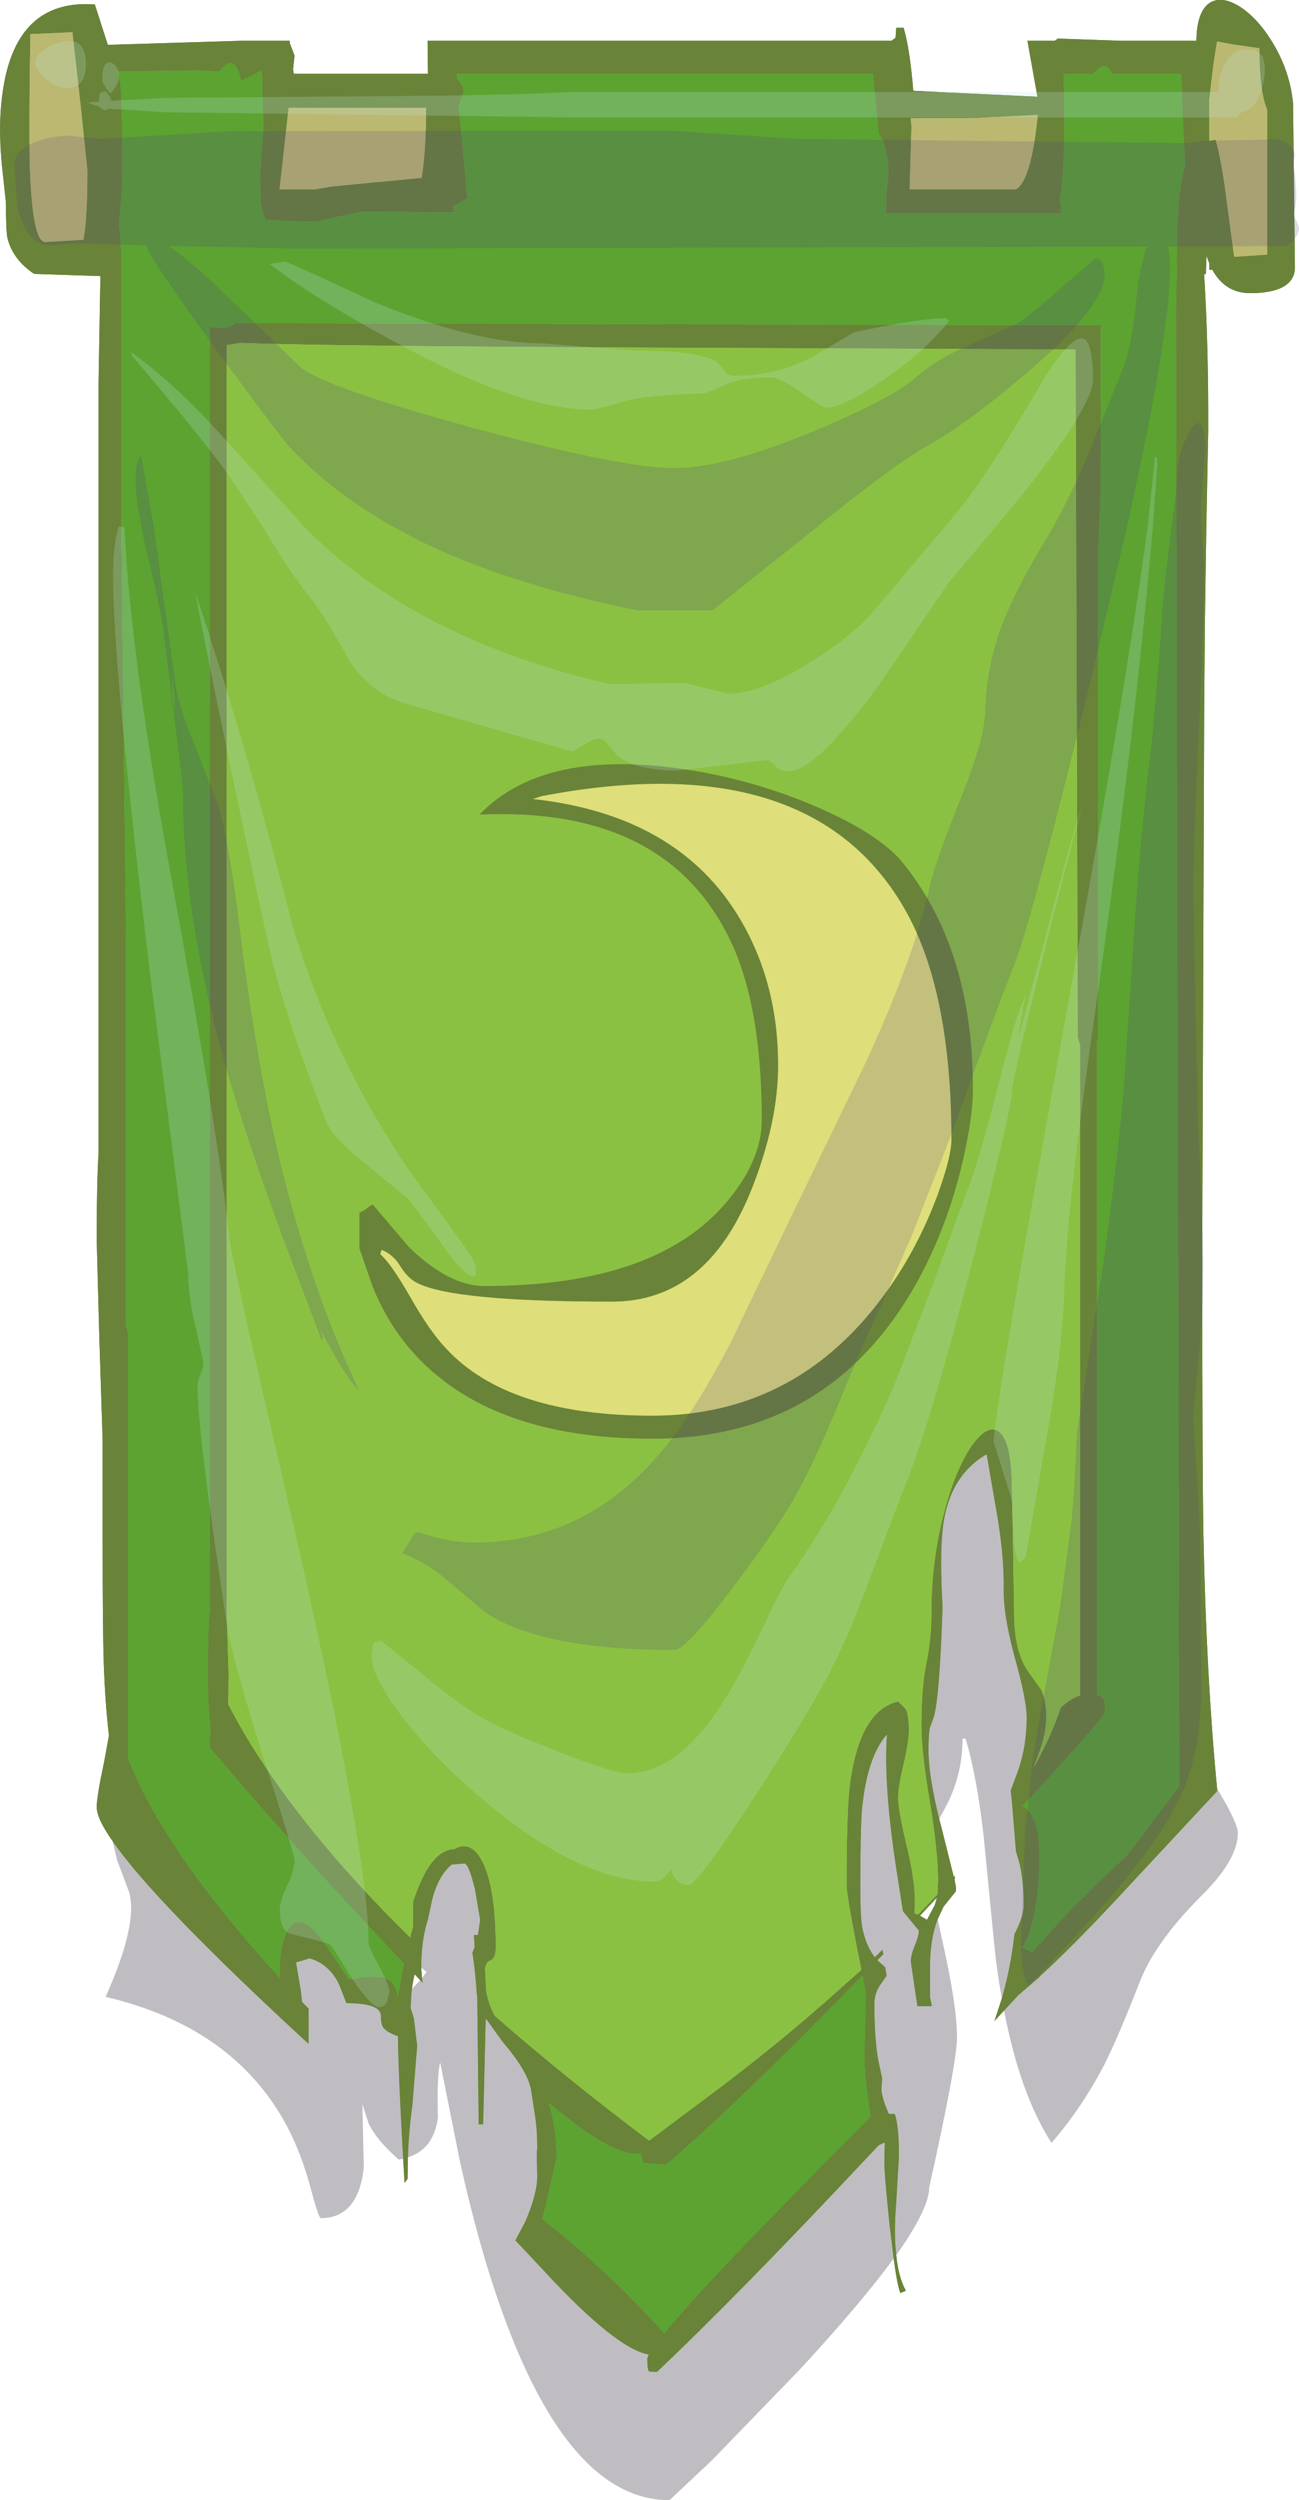 <?xml version="1.0" encoding="UTF-8" standalone="no"?>
<svg xmlns:ffdec="https://www.free-decompiler.com/flash" xmlns:xlink="http://www.w3.org/1999/xlink" ffdec:objectType="frame" height="337.3px" width="175.3px" xmlns="http://www.w3.org/2000/svg">
  <g transform="matrix(1.0, 0.0, 0.0, 1.0, 0.0, 0.0)">
    <use ffdec:characterId="645" height="141.1" transform="matrix(1.0, 0.0, 0.0, 1.0, 14.25, 196.2)" width="152.8" xlink:href="#shape0"/>
    <use ffdec:characterId="647" height="320.0" id="am_Moment_Normal" transform="matrix(1.0, 0.0, 0.0, 1.0, 0.0, 0.0)" width="174.75" xlink:href="#sprite0"/>
    <use ffdec:characterId="647" height="320.0" id="am_Moment_Hard" transform="matrix(1.0, 0.0, 0.0, 1.0, 0.0, 0.0)" width="174.75" xlink:href="#sprite0"/>
    <use ffdec:characterId="648" height="265.25" transform="matrix(1.0, 0.0, 0.0, 1.0, 1.95, 5.55)" width="173.35" xlink:href="#shape2"/>
  </g>
  <defs>
    <g id="shape0" transform="matrix(1.0, 0.0, 0.0, 1.0, -14.25, -196.2)">
      <path d="M14.25 269.4 Q18.7 259.45 17.4 255.2 L15.8 250.95 15.2 248.4 Q20.85 256.6 41.65 275.75 L41.65 271.0 40.75 270.05 40.6 268.6 39.95 264.75 41.8 264.2 Q44.45 265.0 45.75 267.7 L46.75 270.25 Q51.4 270.25 51.4 271.95 51.4 273.05 51.7 273.5 52.2 274.2 53.7 274.7 53.75 279.65 54.4 291.15 L54.4 291.25 53.8 291.35 Q50.85 288.75 49.75 286.5 L48.9 283.85 49.1 292.4 Q48.35 299.25 43.3 299.25 43.0 299.25 42.0 295.5 40.7 290.55 38.7 286.8 31.55 273.45 14.25 269.4 M135.5 271.25 L137.4 269.2 140.0 266.95 140.25 266.8 140.25 266.7 Q144.65 262.7 150.75 256.15 L164.25 241.65 164.25 241.6 164.25 241.3 Q167.05 245.95 167.05 247.3 167.05 250.9 162.1 255.8 156.05 261.85 153.9 267.15 150.9 274.85 149.05 278.5 146.05 284.3 141.9 289.1 137.65 282.5 135.5 271.25 M118.6 289.4 L119.4 289.05 119.35 291.15 119.35 291.95 Q119.35 293.4 120.05 300.2 L120.6 304.7 Q116.3 310.6 108.1 319.5 L96.05 331.95 90.35 337.3 Q76.8 337.3 67.65 311.55 64.6 303.05 62.1 291.75 L59.4 278.25 Q58.95 279.95 59.1 285.65 58.55 289.95 55.05 291.05 55.15 287.7 55.65 284.0 L56.3 276.0 55.85 272.3 55.4 270.85 55.45 270.35 55.5 269.3 55.65 268.3 55.95 267.95 56.7 267.15 57.05 267.5 56.95 266.85 57.55 266.05 56.85 265.45 Q56.85 261.7 57.75 258.95 L58.35 256.15 Q59.2 253.0 60.95 251.55 L62.65 251.4 Q63.25 251.4 64.1 254.9 L64.8 259.0 64.5 261.05 63.95 261.05 64.05 262.6 64.05 262.7 63.75 263.45 Q64.15 265.9 64.35 269.1 L64.4 269.2 64.6 286.6 65.2 286.6 65.55 272.3 67.9 275.55 Q71.15 279.35 71.65 281.85 L72.15 285.1 Q72.5 287.1 72.5 289.8 L72.45 290.3 72.45 291.15 72.5 293.65 Q72.5 295.95 70.9 299.7 L69.55 302.25 73.4 306.35 Q83.15 316.9 87.55 317.65 L87.35 318.15 Q87.35 319.9 87.65 319.95 L88.65 320.0 Q99.4 309.85 116.95 291.15 L118.6 289.4 M116.35 243.8 Q117.1 236.85 119.7 234.0 119.2 240.75 121.0 252.4 L121.85 257.85 124.0 260.45 Q124.0 261.2 123.4 262.6 123.0 263.55 122.9 264.55 L123.8 270.65 125.7 270.65 125.75 270.6 125.5 269.4 125.5 265.5 Q125.5 261.6 126.55 258.9 L127.1 261.5 Q129.15 270.55 129.15 274.85 129.15 278.25 125.4 295.1 125.4 297.95 120.95 304.25 120.6 301.25 120.95 297.05 L121.3 291.15 Q121.35 286.9 120.75 285.2 L119.95 285.2 Q118.95 282.95 118.95 281.75 L119.05 280.4 118.55 278.1 Q118.0 275.15 118.0 270.35 118.0 268.8 118.95 267.55 L119.65 266.55 119.45 265.4 118.4 264.45 119.2 263.65 119.1 263.05 118.05 264.05 Q116.85 262.5 116.35 260.0 116.1 258.55 116.1 254.55 116.1 246.5 116.35 243.8 M134.7 205.2 Q135.5 210.35 135.45 214.15 135.35 217.7 136.9 223.45 138.55 229.3 138.55 231.7 138.55 235.65 137.35 239.0 L136.4 241.55 136.6 243.55 137.1 249.75 137.6 251.45 Q138.15 253.9 138.15 257.0 138.15 258.5 136.9 260.95 136.4 265.35 135.3 269.25 L135.3 269.3 135.2 269.65 Q134.55 266.1 134.15 262.1 L132.75 247.8 Q131.85 239.75 130.3 234.55 L129.9 234.55 Q129.9 239.6 127.5 244.0 L126.75 245.4 Q125.3 239.55 125.3 236.15 125.3 233.85 125.5 233.05 L126.0 231.7 Q126.8 229.05 127.2 216.75 126.8 209.8 127.25 205.95 128.15 199.05 133.15 196.2 L134.7 205.2" fill="#5c5764" fill-opacity="0.392" fill-rule="evenodd" stroke="none"/>
    </g>
    <g id="sprite0" transform="matrix(1.0, 0.0, 0.0, 1.0, 0.0, 0.0)">
      <use ffdec:characterId="646" height="320.0" transform="matrix(1.0, 0.0, 0.0, 1.0, 0.0, 0.0)" width="174.75" xlink:href="#shape1"/>
    </g>
    <g id="shape1" transform="matrix(1.0, 0.0, 0.0, 1.0, 0.0, 0.0)">
      <path d="M164.25 5.6 Q163.75 8.2 163.2 13.4 L163.2 13.45 163.2 19.0 164.05 18.85 Q164.85 21.7 165.5 26.8 L166.55 34.65 171.0 34.35 171.0 14.8 Q169.95 12.25 169.95 6.5 L166.4 6.0 164.25 5.6 M171.95 6.1 Q174.1 9.8 174.5 13.95 L174.75 36.1 Q174.75 37.75 173.25 38.65 171.7 39.55 168.7 39.55 165.35 39.55 163.6 36.4 L163.2 36.4 163.2 35.55 162.8 34.5 162.75 36.95 162.5 37.0 Q163.1 46.7 163.05 58.25 L162.8 70.8 162.6 84.1 162.5 96.6 162.25 166.8 162.25 172.95 Q162.25 198.3 162.4 207.0 162.8 226.3 164.25 241.3 L164.25 241.6 164.25 241.65 150.75 256.15 Q144.65 262.7 140.25 266.7 L140.25 266.8 140.0 266.95 137.4 269.2 135.5 271.25 134.2 272.65 135.3 269.3 135.3 269.25 Q136.4 265.35 136.9 260.95 138.15 258.5 138.15 257.0 138.15 253.9 137.6 251.45 L137.1 249.75 136.6 243.55 136.4 241.55 137.35 239.0 Q138.55 235.65 138.55 231.7 138.55 229.3 136.9 223.45 135.35 217.7 135.45 214.15 135.5 210.35 134.7 205.2 L133.15 196.2 Q128.15 199.05 127.25 205.95 126.8 209.8 127.2 216.75 126.8 229.05 126.0 231.7 L125.5 233.05 Q125.3 233.85 125.3 236.15 125.3 239.55 126.75 245.4 L127.15 246.95 128.7 253.15 128.8 253.1 128.9 253.4 128.8 253.5 129.0 254.55 129.0 255.15 127.35 257.2 126.55 258.9 Q125.5 261.6 125.5 265.5 L125.5 269.4 125.75 270.6 125.7 270.65 123.8 270.65 122.9 264.55 Q123.0 263.55 123.4 262.6 124.0 261.2 124.0 260.45 L121.85 257.85 121.0 252.4 Q119.2 240.75 119.7 234.0 117.1 236.85 116.35 243.8 116.1 246.5 116.1 254.55 116.1 258.55 116.35 260.0 116.85 262.5 118.05 264.05 L119.1 263.05 119.2 263.65 118.4 264.45 119.45 265.4 119.65 266.55 118.95 267.55 Q118.0 268.8 118.0 270.35 118.0 275.15 118.55 278.1 L119.05 280.4 118.95 281.75 Q118.95 282.95 119.95 285.2 L120.75 285.2 Q121.35 286.9 121.3 291.15 L120.95 297.05 Q120.6 301.25 120.95 304.25 121.25 307.25 122.25 309.05 L121.5 309.35 Q121.1 308.4 120.6 304.7 L120.05 300.2 Q119.35 293.4 119.35 291.95 L119.35 291.15 119.4 289.05 118.6 289.4 116.95 291.15 Q99.4 309.85 88.65 320.0 L87.65 319.95 Q87.35 319.9 87.35 318.15 L87.55 317.65 Q83.15 316.9 73.4 306.35 L69.55 302.25 70.9 299.7 Q72.5 295.95 72.5 293.65 L72.45 291.15 72.45 290.3 72.5 289.8 Q72.5 287.1 72.15 285.1 L71.65 281.85 Q71.15 279.35 67.9 275.55 L65.55 272.3 65.2 286.6 64.6 286.6 64.4 269.2 64.35 269.1 Q64.15 265.9 63.75 263.45 L64.05 262.7 64.05 262.6 63.95 261.05 64.5 261.05 64.8 259.0 64.1 254.9 Q63.25 251.4 62.65 251.4 L60.95 251.55 Q59.2 253.0 58.35 256.15 L57.75 258.95 Q56.85 261.7 56.85 265.45 L56.85 265.5 56.95 266.85 57.05 267.5 56.7 267.15 55.95 266.35 Q55.65 267.55 55.5 269.3 L55.45 270.35 55.4 270.85 55.85 272.3 56.3 276.0 55.65 284.0 Q55.15 287.7 55.05 291.05 L55.05 291.15 55.0 293.95 54.6 294.5 54.4 291.25 54.4 291.15 Q53.75 279.65 53.7 274.7 52.2 274.2 51.7 273.5 51.4 273.05 51.4 271.95 51.4 270.25 46.75 270.25 L45.75 267.7 Q44.45 265.0 41.8 264.2 L39.95 264.75 40.6 268.6 40.75 270.05 41.65 271.0 41.65 275.75 Q20.85 256.6 15.2 248.4 13.05 245.35 13.05 243.8 13.05 242.4 14.05 237.7 L14.7 234.15 Q14.2 229.9 14.0 224.4 13.85 219.75 13.85 208.15 L13.85 194.25 13.4 180.4 13.05 167.35 13.05 166.8 Q13.05 159.55 13.3 155.55 L13.3 51.5 13.55 37.25 4.6 36.95 Q1.7 35.0 1.0 32.1 0.8 31.15 0.8 27.35 L0.25 22.25 Q-0.25 16.95 0.3 12.85 1.95 -0.2 12.8 0.6 L14.55 6.05 32.55 5.5 39.1 5.5 39.1 5.8 39.75 7.5 39.55 9.35 39.65 9.95 57.75 9.95 57.7 5.5 120.3 5.5 120.85 5.1 120.95 3.75 121.95 3.75 Q122.8 6.7 123.25 12.25 L140.0 13.05 138.65 5.5 142.35 5.5 142.75 5.2 151.25 5.5 161.45 5.5 Q161.5 1.5 163.3 0.35 165.0 -0.65 167.55 1.05 170.0 2.75 171.95 6.1 M143.55 10.2 L143.65 15.4 Q143.65 22.8 143.0 27.15 L143.05 27.4 143.25 27.8 143.1 28.0 143.25 28.75 119.55 28.75 119.65 26.05 119.85 24.25 Q120.0 22.3 119.65 20.7 119.35 19.05 118.6 18.0 L118.4 16.1 117.8 9.95 61.65 9.95 61.65 10.65 Q62.3 11.25 62.6 12.25 L61.9 14.3 62.25 17.9 63.05 26.75 Q61.55 27.7 61.1 27.7 L61.05 27.7 61.25 28.65 51.45 28.55 48.9 28.55 47.1 28.9 42.6 29.9 38.3 29.8 35.85 29.65 Q35.3 28.45 35.2 27.05 L35.1 23.6 35.55 17.3 35.35 9.5 32.55 10.9 Q31.65 6.8 29.6 9.65 L26.6 9.5 15.8 9.65 Q16.35 11.0 16.35 12.95 16.65 21.45 16.45 25.95 L16.05 29.95 16.35 33.8 16.35 70.8 17.0 126.8 17.0 178.85 17.25 179.7 17.25 237.1 Q21.9 249.45 37.75 266.85 L37.75 265.9 Q37.75 263.55 38.3 261.65 39.05 259.3 40.3 259.3 41.85 259.3 44.3 262.9 L47.1 267.05 Q51.75 266.15 52.9 267.45 53.55 268.1 53.65 269.5 L54.5 264.9 52.85 263.15 Q39.9 249.45 28.3 235.75 L28.4 232.85 Q28.05 230.35 28.05 225.6 28.05 219.8 28.3 217.25 L28.3 44.15 30.6 44.25 30.9 44.1 Q31.7 43.75 31.7 43.6 L148.6 43.9 148.55 44.15 148.5 66.7 148.35 70.8 148.2 74.3 148.2 139.75 148.05 140.6 148.05 228.65 148.65 228.95 Q149.1 229.15 149.1 230.95 149.1 231.65 138.0 243.65 139.6 244.6 140.05 247.35 140.25 248.35 140.25 251.7 140.25 253.75 139.85 256.5 139.25 260.85 137.95 262.75 L138.8 263.15 139.25 263.45 143.5 258.7 Q148.15 253.85 152.1 250.35 L159.15 240.95 158.7 42.4 158.9 30.3 Q159.15 24.95 159.95 22.25 159.5 14.95 159.45 9.95 L150.1 9.95 Q149.25 7.9 147.55 9.95 L143.55 9.95 143.55 10.2 M140.05 15.5 L132.15 15.9 122.9 15.95 123.0 17.0 122.75 25.55 137.1 25.55 Q139.1 24.45 140.0 16.0 L140.05 15.5 M89.8 46.9 Q43.05 46.7 32.5 46.25 L30.6 46.55 30.6 218.15 30.85 225.9 30.8 229.95 Q38.5 244.8 55.35 261.4 L55.75 259.9 55.75 256.55 Q56.95 252.95 58.3 251.25 59.7 249.5 61.4 249.45 61.55 249.3 61.75 249.25 63.95 248.4 65.4 251.8 66.9 255.45 66.9 262.75 66.9 264.2 66.15 264.5 65.6 264.7 65.45 265.55 L65.6 268.55 Q65.9 270.35 66.75 271.95 76.1 280.15 87.6 288.8 L93.95 284.05 Q103.45 277.05 111.3 270.15 L116.25 265.75 115.55 262.25 Q114.25 255.55 114.25 254.25 114.25 243.75 114.75 240.4 116.1 230.75 121.2 229.55 L122.25 230.6 Q122.65 231.5 122.65 233.45 122.65 234.85 121.95 237.95 121.2 241.05 121.2 242.5 121.2 244.25 122.5 249.65 123.7 254.65 123.4 258.15 L123.9 258.3 126.5 255.6 126.6 253.85 Q126.6 249.85 125.5 243.15 124.35 236.45 124.35 232.85 124.35 227.45 125.05 224.25 125.7 221.05 125.7 217.45 125.7 210.55 127.4 204.1 128.9 198.35 131.1 195.1 133.35 191.95 134.85 193.2 136.55 194.55 136.55 200.95 L136.7 208.4 136.85 217.6 Q136.85 223.1 139.0 225.85 L140.5 227.95 Q141.2 229.4 141.2 231.7 141.2 233.6 140.35 236.1 L139.45 238.55 Q141.85 234.3 143.15 230.4 144.4 229.2 145.75 228.75 L145.75 140.95 145.45 140.0 145.15 47.15 89.8 46.9 M56.9 24.0 Q57.5 20.4 57.5 14.55 L38.95 14.55 37.75 25.3 37.75 25.55 42.5 25.55 44.85 25.15 56.9 24.0 M9.8 4.35 L4.1 4.6 Q3.9 15.7 4.0 21.7 4.3 32.65 6.1 32.65 L11.25 32.35 Q11.8 29.75 11.8 23.0 L10.95 14.85 9.8 4.6 9.8 4.35 M116.4 266.5 Q100.2 283.15 90.9 291.15 L89.85 292.05 87.05 291.85 Q86.75 291.75 86.6 291.15 L86.5 290.55 85.75 290.55 Q82.25 290.55 74.0 283.65 75.1 287.0 75.1 290.8 L75.1 291.15 73.2 299.4 75.7 301.4 Q83.15 307.6 89.65 314.8 93.15 310.45 102.5 300.8 L111.9 291.15 117.5 285.55 Q116.65 280.25 116.65 277.6 L116.85 268.95 116.4 266.5 M124.15 258.45 L125.1 259.0 126.15 257.0 126.45 256.0 124.15 258.45" fill="#698338" fill-rule="evenodd" stroke="none"/>
      <path d="M164.25 5.6 L166.4 6.0 169.95 6.5 Q169.95 12.25 171.0 14.8 L171.0 34.35 166.55 34.65 165.5 26.8 Q164.85 21.7 164.05 18.85 L163.2 19.0 163.2 13.45 163.2 13.4 Q163.75 8.2 164.25 5.6 M140.05 15.5 L140.0 16.0 Q139.1 24.45 137.1 25.55 L122.75 25.55 123.0 17.0 122.9 15.95 132.15 15.9 140.05 15.5 M56.9 24.0 L44.85 25.15 42.5 25.55 37.75 25.55 37.75 25.3 38.95 14.55 57.5 14.55 Q57.5 20.4 56.9 24.0 M9.8 4.35 L9.8 4.6 10.95 14.85 11.8 23.0 Q11.8 29.75 11.25 32.35 L6.1 32.65 Q4.3 32.65 4.0 21.7 3.9 15.7 4.1 4.6 L9.8 4.35" fill="#bbb971" fill-rule="evenodd" stroke="none"/>
      <path d="M143.55 10.2 L143.55 9.95 147.55 9.95 Q149.25 7.9 150.1 9.95 L159.45 9.95 Q159.5 14.95 159.95 22.25 159.15 24.95 158.9 30.3 L158.7 42.4 159.15 240.95 152.1 250.35 Q148.15 253.85 143.5 258.7 L139.25 263.45 138.8 263.15 137.95 262.75 Q139.25 260.85 139.85 256.5 140.25 253.75 140.25 251.7 140.25 248.35 140.05 247.35 139.6 244.6 138.0 243.65 149.1 231.65 149.1 230.95 149.1 229.15 148.65 228.95 L148.05 228.65 148.05 140.6 148.2 139.75 148.2 74.3 148.35 70.8 148.5 66.7 148.55 44.15 148.6 43.9 31.7 43.6 Q31.7 43.75 30.9 44.1 L30.6 44.25 28.3 44.15 28.3 217.25 Q28.05 219.8 28.05 225.6 28.05 230.35 28.4 232.85 L28.3 235.75 Q39.9 249.45 52.85 263.15 L54.5 264.9 53.65 269.5 Q53.55 268.1 52.9 267.45 51.75 266.15 47.1 267.05 L44.3 262.9 Q41.85 259.3 40.3 259.3 39.05 259.3 38.3 261.65 37.75 263.55 37.75 265.9 L37.75 266.85 Q21.9 249.45 17.25 237.1 L17.25 179.7 17.0 178.85 17.0 126.8 16.35 70.8 16.35 33.8 16.05 29.95 16.45 25.95 Q16.65 21.45 16.35 12.95 16.35 11.0 15.8 9.65 L26.6 9.5 29.6 9.65 Q31.65 6.8 32.55 10.9 L35.35 9.5 35.55 17.3 35.1 23.6 35.2 27.05 Q35.3 28.45 35.85 29.65 L38.3 29.8 42.6 29.9 47.1 28.9 48.9 28.55 51.45 28.55 61.25 28.65 61.05 27.7 61.1 27.7 Q61.55 27.7 63.05 26.75 L62.25 17.9 61.9 14.3 62.6 12.25 Q62.3 11.25 61.65 10.65 L61.65 9.95 117.8 9.95 118.4 16.1 118.6 18.0 Q119.35 19.05 119.65 20.7 120.0 22.3 119.85 24.25 L119.65 26.05 119.55 28.75 143.25 28.75 143.1 28.0 143.25 27.8 143.05 27.4 143.0 27.15 Q143.65 22.8 143.65 15.4 L143.55 10.2 M116.4 266.5 L116.85 268.95 116.65 277.6 Q116.65 280.25 117.5 285.55 L111.9 291.15 102.5 300.8 Q93.15 310.45 89.65 314.8 83.15 307.6 75.7 301.4 L73.2 299.4 75.1 291.15 75.1 290.8 Q75.1 287.0 74.0 283.65 82.25 290.55 85.75 290.55 L86.5 290.55 86.6 291.15 Q86.75 291.75 87.05 291.85 L89.85 292.05 90.9 291.15 Q100.2 283.15 116.4 266.5" fill="#5ca332" fill-rule="evenodd" stroke="none"/>
      <path d="M89.8 46.9 L145.15 47.15 145.45 140.0 145.75 140.95 145.75 228.75 Q144.4 229.2 143.15 230.4 141.85 234.3 139.45 238.55 L140.35 236.1 Q141.2 233.6 141.2 231.7 141.2 229.4 140.5 227.95 L139.0 225.85 Q136.85 223.1 136.85 217.6 L136.7 208.4 136.55 200.95 Q136.55 194.55 134.85 193.2 133.35 191.95 131.1 195.1 128.9 198.35 127.4 204.1 125.7 210.55 125.7 217.45 125.7 221.05 125.05 224.25 124.35 227.45 124.35 232.85 124.35 236.45 125.5 243.15 126.6 249.85 126.6 253.85 L126.5 255.6 123.9 258.3 123.4 258.15 Q123.7 254.65 122.5 249.65 121.2 244.25 121.2 242.5 121.2 241.05 121.95 237.95 122.65 234.85 122.65 233.45 122.65 231.5 122.25 230.6 L121.2 229.55 Q116.1 230.75 114.75 240.4 114.25 243.75 114.25 254.25 114.25 255.55 115.55 262.25 L116.25 265.75 111.3 270.15 Q103.45 277.05 93.95 284.05 L87.6 288.8 Q76.1 280.15 66.75 271.95 65.9 270.35 65.6 268.55 L65.45 265.55 Q65.6 264.7 66.15 264.5 66.9 264.2 66.9 262.75 66.9 255.45 65.4 251.8 63.95 248.4 61.75 249.25 61.55 249.3 61.4 249.45 59.7 249.5 58.3 251.25 56.95 252.95 55.75 256.55 L55.75 259.9 55.35 261.4 Q38.5 244.8 30.8 229.95 L30.85 225.9 30.6 218.15 30.6 46.55 32.5 46.25 Q43.05 46.7 89.8 46.9 M57.05 146.4 L57.0 146.25 56.95 146.25 57.05 146.4" fill="#8bc142" fill-rule="evenodd" stroke="none"/>
    </g>
    <g id="shape2" transform="matrix(1.0, 0.0, 0.0, 1.0, -1.95, -5.55)">
      <path d="M71.9 107.8 L73.1 107.4 Q109.1 100.5 121.9 122.3 128.4 133.35 128.4 153.8 128.4 156.05 126.5 161.3 123.95 168.15 119.9 173.9 107.85 191.0 88.0 191.0 68.7 191.0 60.3 182.05 57.95 179.6 55.25 174.8 52.75 170.45 51.3 169.2 L51.5 168.6 Q53.05 169.25 53.95 170.7 54.9 172.3 56.15 173.0 60.9 175.6 82.6 175.6 95.35 175.6 101.4 160.5 105.0 151.45 105.0 143.7 105.0 132.7 99.9 124.05 91.6 109.95 71.9 107.8" fill="#dede7a" fill-rule="evenodd" stroke="none"/>
      <path d="M71.9 107.8 Q91.6 109.95 99.9 124.05 105.0 132.7 105.0 143.7 105.0 151.45 101.4 160.5 95.35 175.6 82.6 175.6 60.9 175.6 56.15 173.0 54.9 172.3 53.95 170.7 53.05 169.25 51.5 168.6 L51.3 169.2 Q52.75 170.45 55.25 174.8 57.95 179.6 60.3 182.05 68.7 191.0 88.0 191.0 107.85 191.0 119.9 173.9 123.95 168.15 126.5 161.3 128.4 156.05 128.4 153.8 128.4 133.35 121.9 122.3 109.1 100.5 73.1 107.4 L71.9 107.8 M48.5 163.6 L49.2 163.25 Q49.8 162.75 50.3 162.5 L55.15 168.2 Q60.55 173.5 65.4 173.5 87.9 173.5 97.55 162.75 102.8 156.85 102.8 151.1 102.8 135.45 98.4 126.55 89.65 108.75 64.7 109.9 73.95 100.3 95.15 104.25 103.55 105.85 111.1 109.25 118.35 112.5 121.5 116.0 131.3 127.75 131.3 147.0 131.3 150.65 129.9 156.75 127.85 165.5 123.9 172.7 112.15 194.1 88.0 194.1 66.0 194.1 55.6 182.3 52.3 178.55 50.3 173.6 L48.5 168.4 48.5 163.6" fill="#698338" fill-rule="evenodd" stroke="none"/>
      <path d="M170.45 7.75 L170.7 9.0 Q170.7 11.25 169.95 12.9 169.15 14.75 167.6 15.1 L166.85 15.85 77.8 15.85 22.45 15.15 15.05 14.7 14.7 14.65 14.2 14.9 13.55 14.6 13.45 14.4 11.75 13.85 13.35 13.7 13.35 13.5 Q13.35 12.65 13.65 12.45 L14.2 12.3 Q14.7 12.7 15.0 13.45 L15.0 13.6 22.45 13.2 60.2 12.9 70.0 12.7 77.8 12.4 164.45 12.4 164.45 12.1 Q164.45 10.15 165.35 8.55 166.4 6.65 168.15 6.65 169.85 6.65 170.45 7.75 M128.1 43.3 Q124.8 47.45 119.2 51.25 113.8 55.0 111.45 55.0 111.05 55.0 108.15 52.95 105.25 50.9 104.1 50.9 99.9 50.9 97.65 52.0 95.35 53.1 94.65 53.1 87.15 53.25 83.85 54.25 80.65 55.25 79.65 55.25 69.9 55.25 52.85 45.9 41.85 39.9 36.4 35.6 L38.5 35.3 Q38.85 35.3 50.6 40.8 64.1 46.3 72.9 46.3 L79.3 46.8 85.65 47.3 Q94.8 47.3 96.9 49.0 L97.85 50.15 Q98.2 50.7 99.1 50.7 105.05 50.7 109.9 48.0 L115.2 44.85 Q123.4 43.05 127.55 42.9 L127.8 43.0 128.1 43.3 M98.35 93.6 Q102.4 93.6 108.85 89.65 114.65 86.15 117.85 82.5 L127.75 70.8 129.35 68.85 Q133.15 64.35 141.3 50.4 144.3 45.9 145.75 45.65 147.5 45.4 147.5 51.25 147.5 54.6 138.65 65.85 L134.6 70.8 128.05 78.55 118.9 92.0 Q110.15 104.05 106.4 104.05 105.3 104.05 104.6 103.3 103.95 102.55 103.5 102.55 L91.45 103.95 Q85.5 103.95 83.2 101.8 L81.95 100.3 Q81.4 99.65 80.7 99.65 80.1 99.65 78.65 100.55 L77.25 101.4 54.7 94.9 Q50.05 93.6 47.1 89.05 44.05 83.35 41.85 80.6 39.55 77.75 36.55 72.85 L35.3 70.8 31.2 64.6 Q28.8 61.2 24.2 55.6 L17.8 47.95 17.75 47.55 Q23.75 51.85 30.4 59.3 L40.8 70.8 41.6 71.65 Q56.4 86.3 82.25 92.3 L92.4 92.15 98.35 93.6 M156.1 61.7 L156.2 62.6 155.6 70.8 Q153.25 98.5 147.8 136.4 144.9 156.6 144.05 166.8 L143.65 173.0 Q143.55 180.25 141.7 191.25 L138.4 210.1 137.65 210.85 Q136.75 209.7 136.8 207.0 L136.55 202.45 135.05 197.6 134.1 194.55 Q134.1 191.85 138.5 166.8 L144.25 134.8 Q152.4 90.1 154.9 70.8 L155.85 61.7 156.1 61.7 M16.05 10.45 Q16.05 11.3 14.9 12.65 13.8 11.35 13.8 10.75 13.8 8.15 14.95 8.45 16.05 8.75 16.05 10.45 M4.75 8.3 Q4.75 7.7 5.85 6.85 6.9 6.0 8.15 5.7 11.6 4.8 11.6 8.65 11.6 11.85 9.1 11.85 7.3 11.85 5.9 10.35 4.75 9.15 4.75 8.3 M16.8 71.15 Q17.6 88.45 23.2 118.85 29.55 153.55 30.9 166.75 L30.9 166.8 Q31.2 169.1 34.15 182.15 L40.6 210.1 Q49.75 250.75 49.75 262.25 49.75 262.65 51.15 265.25 52.55 267.85 52.55 268.65 L52.25 270.0 Q51.85 270.8 51.2 270.8 50.1 270.8 47.45 266.85 L44.65 262.4 Q43.9 262.0 39.35 260.95 37.75 260.6 37.75 257.6 37.75 256.55 38.75 254.4 39.75 252.25 39.75 251.0 39.75 250.25 35.65 237.4 31.3 223.75 30.55 218.8 26.65 193.15 26.65 187.0 26.65 186.3 27.05 185.4 27.45 184.5 27.45 183.8 L26.45 179.3 Q25.4 175.0 25.4 171.9 L24.75 166.8 20.35 132.2 Q15.25 90.15 15.25 77.65 15.25 73.4 16.05 71.0 L16.8 71.15 M36.2 127.3 Q28.65 92.35 26.35 79.95 32.6 98.3 39.55 125.15 44.85 142.65 55.2 157.9 L61.65 166.75 61.7 166.8 Q64.25 170.25 64.25 171.15 L64.15 172.15 63.95 172.25 Q62.4 171.9 59.7 167.95 L58.9 166.8 55.15 161.8 48.8 156.55 Q44.75 153.3 43.95 151.15 41.0 143.4 39.6 139.2 37.3 132.3 36.2 127.3 M146.0 108.95 Q143.7 117.15 140.2 131.3 136.55 145.95 136.55 147.3 136.55 149.3 132.1 166.8 L131.2 170.25 Q125.3 193.0 121.75 201.4 L116.55 215.15 Q113.7 222.75 110.5 228.3 107.0 234.5 100.95 243.75 94.0 254.3 92.95 254.3 91.15 254.3 90.55 252.2 L89.6 253.35 Q88.95 253.85 88.3 253.85 77.6 253.85 63.4 241.25 57.7 236.2 53.9 231.1 50.15 226.05 50.15 223.5 L50.25 222.45 50.35 221.75 50.6 221.55 51.4 221.35 56.25 225.25 Q61.55 229.75 65.25 231.85 68.1 233.5 75.4 236.35 82.9 239.25 84.65 239.25 92.0 239.25 98.55 228.05 100.35 225.05 103.15 219.15 105.55 214.05 106.55 212.7 114.15 202.05 120.95 186.2 L125.95 173.15 128.25 166.8 130.85 159.8 Q132.25 156.15 135.25 144.4 137.7 134.8 138.65 134.25 138.05 135.25 137.95 136.8 L137.5 139.35 137.6 139.45 142.2 122.25 Q145.05 111.3 146.0 108.95" fill="#bee7e4" fill-opacity="0.224" fill-rule="evenodd" stroke="none"/>
      <path d="M174.75 20.9 L174.5 22.2 174.75 23.25 174.95 26.15 Q174.95 27.95 174.5 29.0 L174.95 29.75 175.3 30.7 Q175.3 32.05 173.6 33.2 L157.6 33.25 Q157.9 34.4 157.9 36.3 157.9 44.9 152.15 70.8 L148.15 87.8 Q139.5 123.45 136.9 130.1 133.9 137.75 128.15 153.65 L123.0 166.8 118.5 177.0 Q116.85 180.35 113.3 189.05 110.2 196.5 108.1 200.45 105.65 205.2 99.3 213.65 92.6 222.6 91.05 222.6 73.0 222.6 65.45 217.5 L60.35 213.2 Q57.45 210.7 54.3 209.55 L55.8 207.05 Q56.2 206.6 56.8 206.8 60.5 208.1 64.0 208.1 79.55 208.1 90.1 194.8 94.2 189.6 98.55 181.25 L105.5 166.8 105.95 165.85 117.0 143.0 Q123.55 128.65 125.5 119.45 126.2 116.3 129.75 107.45 132.8 99.95 132.95 96.0 133.1 90.05 135.15 84.5 136.95 79.7 141.25 72.6 L142.3 70.8 Q144.4 66.95 146.9 61.25 L151.8 49.05 Q152.5 47.05 153.0 43.4 L153.7 37.6 Q154.2 34.75 154.8 33.25 L40.0 33.55 29.9 33.3 22.8 33.2 Q25.1 34.75 29.25 38.6 L40.6 49.6 Q44.1 52.35 63.95 57.75 83.95 63.15 90.95 63.15 97.9 63.15 110.0 58.1 120.2 53.8 123.3 51.15 125.95 48.8 129.3 47.25 L137.15 43.7 Q138.45 43.05 143.15 38.9 L147.8 34.9 Q148.6 34.9 148.9 35.8 L149.1 36.85 Q149.1 41.4 138.4 50.45 130.15 57.45 125.05 60.2 120.8 62.6 111.05 70.45 L110.65 70.8 96.15 82.35 86.0 82.35 Q68.05 78.7 56.0 72.65 L52.6 70.8 Q44.8 66.35 39.25 60.5 37.65 58.75 28.95 46.85 20.35 35.05 19.7 33.1 L10.0 32.8 6.9 33.1 Q3.4 33.1 2.3 27.55 L1.95 22.2 Q1.95 20.55 4.2 19.4 6.3 18.4 9.2 18.3 L13.6 18.75 31.0 17.7 90.15 17.6 107.55 18.75 160.5 19.3 162.4 19.0 172.3 18.8 Q173.35 19.0 174.1 19.7 174.75 20.35 174.75 20.9 M162.5 76.2 Q162.5 82.95 161.75 99.4 161.0 115.85 161.0 120.15 L161.65 150.4 162.3 166.8 162.4 170.0 Q162.4 176.6 161.7 183.85 L161.0 191.1 161.5 199.05 Q162.05 206.75 162.05 214.15 L162.1 228.85 Q161.9 235.3 160.3 239.85 158.45 245.05 153.55 251.4 148.8 257.6 138.8 267.9 137.8 266.2 137.8 261.9 L138.35 246.7 138.75 243.55 139.05 240.35 Q139.05 238.65 140.95 228.2 L143.05 216.9 144.6 205.2 Q145.15 199.05 145.3 193.45 L148.95 170.15 149.4 166.8 Q150.9 155.6 151.65 146.95 L153.2 123.6 Q154.2 109.45 155.4 100.55 L156.45 88.65 Q156.95 80.35 157.35 77.1 L158.15 70.8 158.8 65.55 Q158.8 60.9 160.75 57.95 161.55 56.7 162.05 57.25 162.65 57.9 162.65 60.7 L162.35 64.15 162.05 68.5 162.1 70.8 162.25 72.8 162.5 76.2 M18.3 64.6 Q18.3 62.2 19.05 61.45 L20.7 70.8 21.55 76.85 23.75 92.85 Q24.15 95.35 26.35 100.75 L29.45 108.65 Q31.0 114.2 32.25 124.4 34.45 142.45 37.6 155.9 38.95 161.55 40.55 166.8 43.9 178.0 48.45 187.55 47.15 186.3 45.75 183.9 L43.15 179.3 43.6 180.5 43.4 180.8 38.1 166.8 Q33.15 153.3 30.6 144.35 24.7 123.65 24.7 107.45 24.7 105.7 23.55 96.95 L22.15 85.9 Q21.95 83.25 20.05 75.5 19.4 72.95 19.05 70.8 18.3 67.05 18.3 64.6 M23.2 91.6 L23.2 91.7 Q23.2 94.3 23.55 95.55 L23.6 95.7 Q23.6 93.45 23.2 91.6" fill="#513982" fill-opacity="0.184" fill-rule="evenodd" stroke="none"/>
    </g>
  </defs>
</svg>
